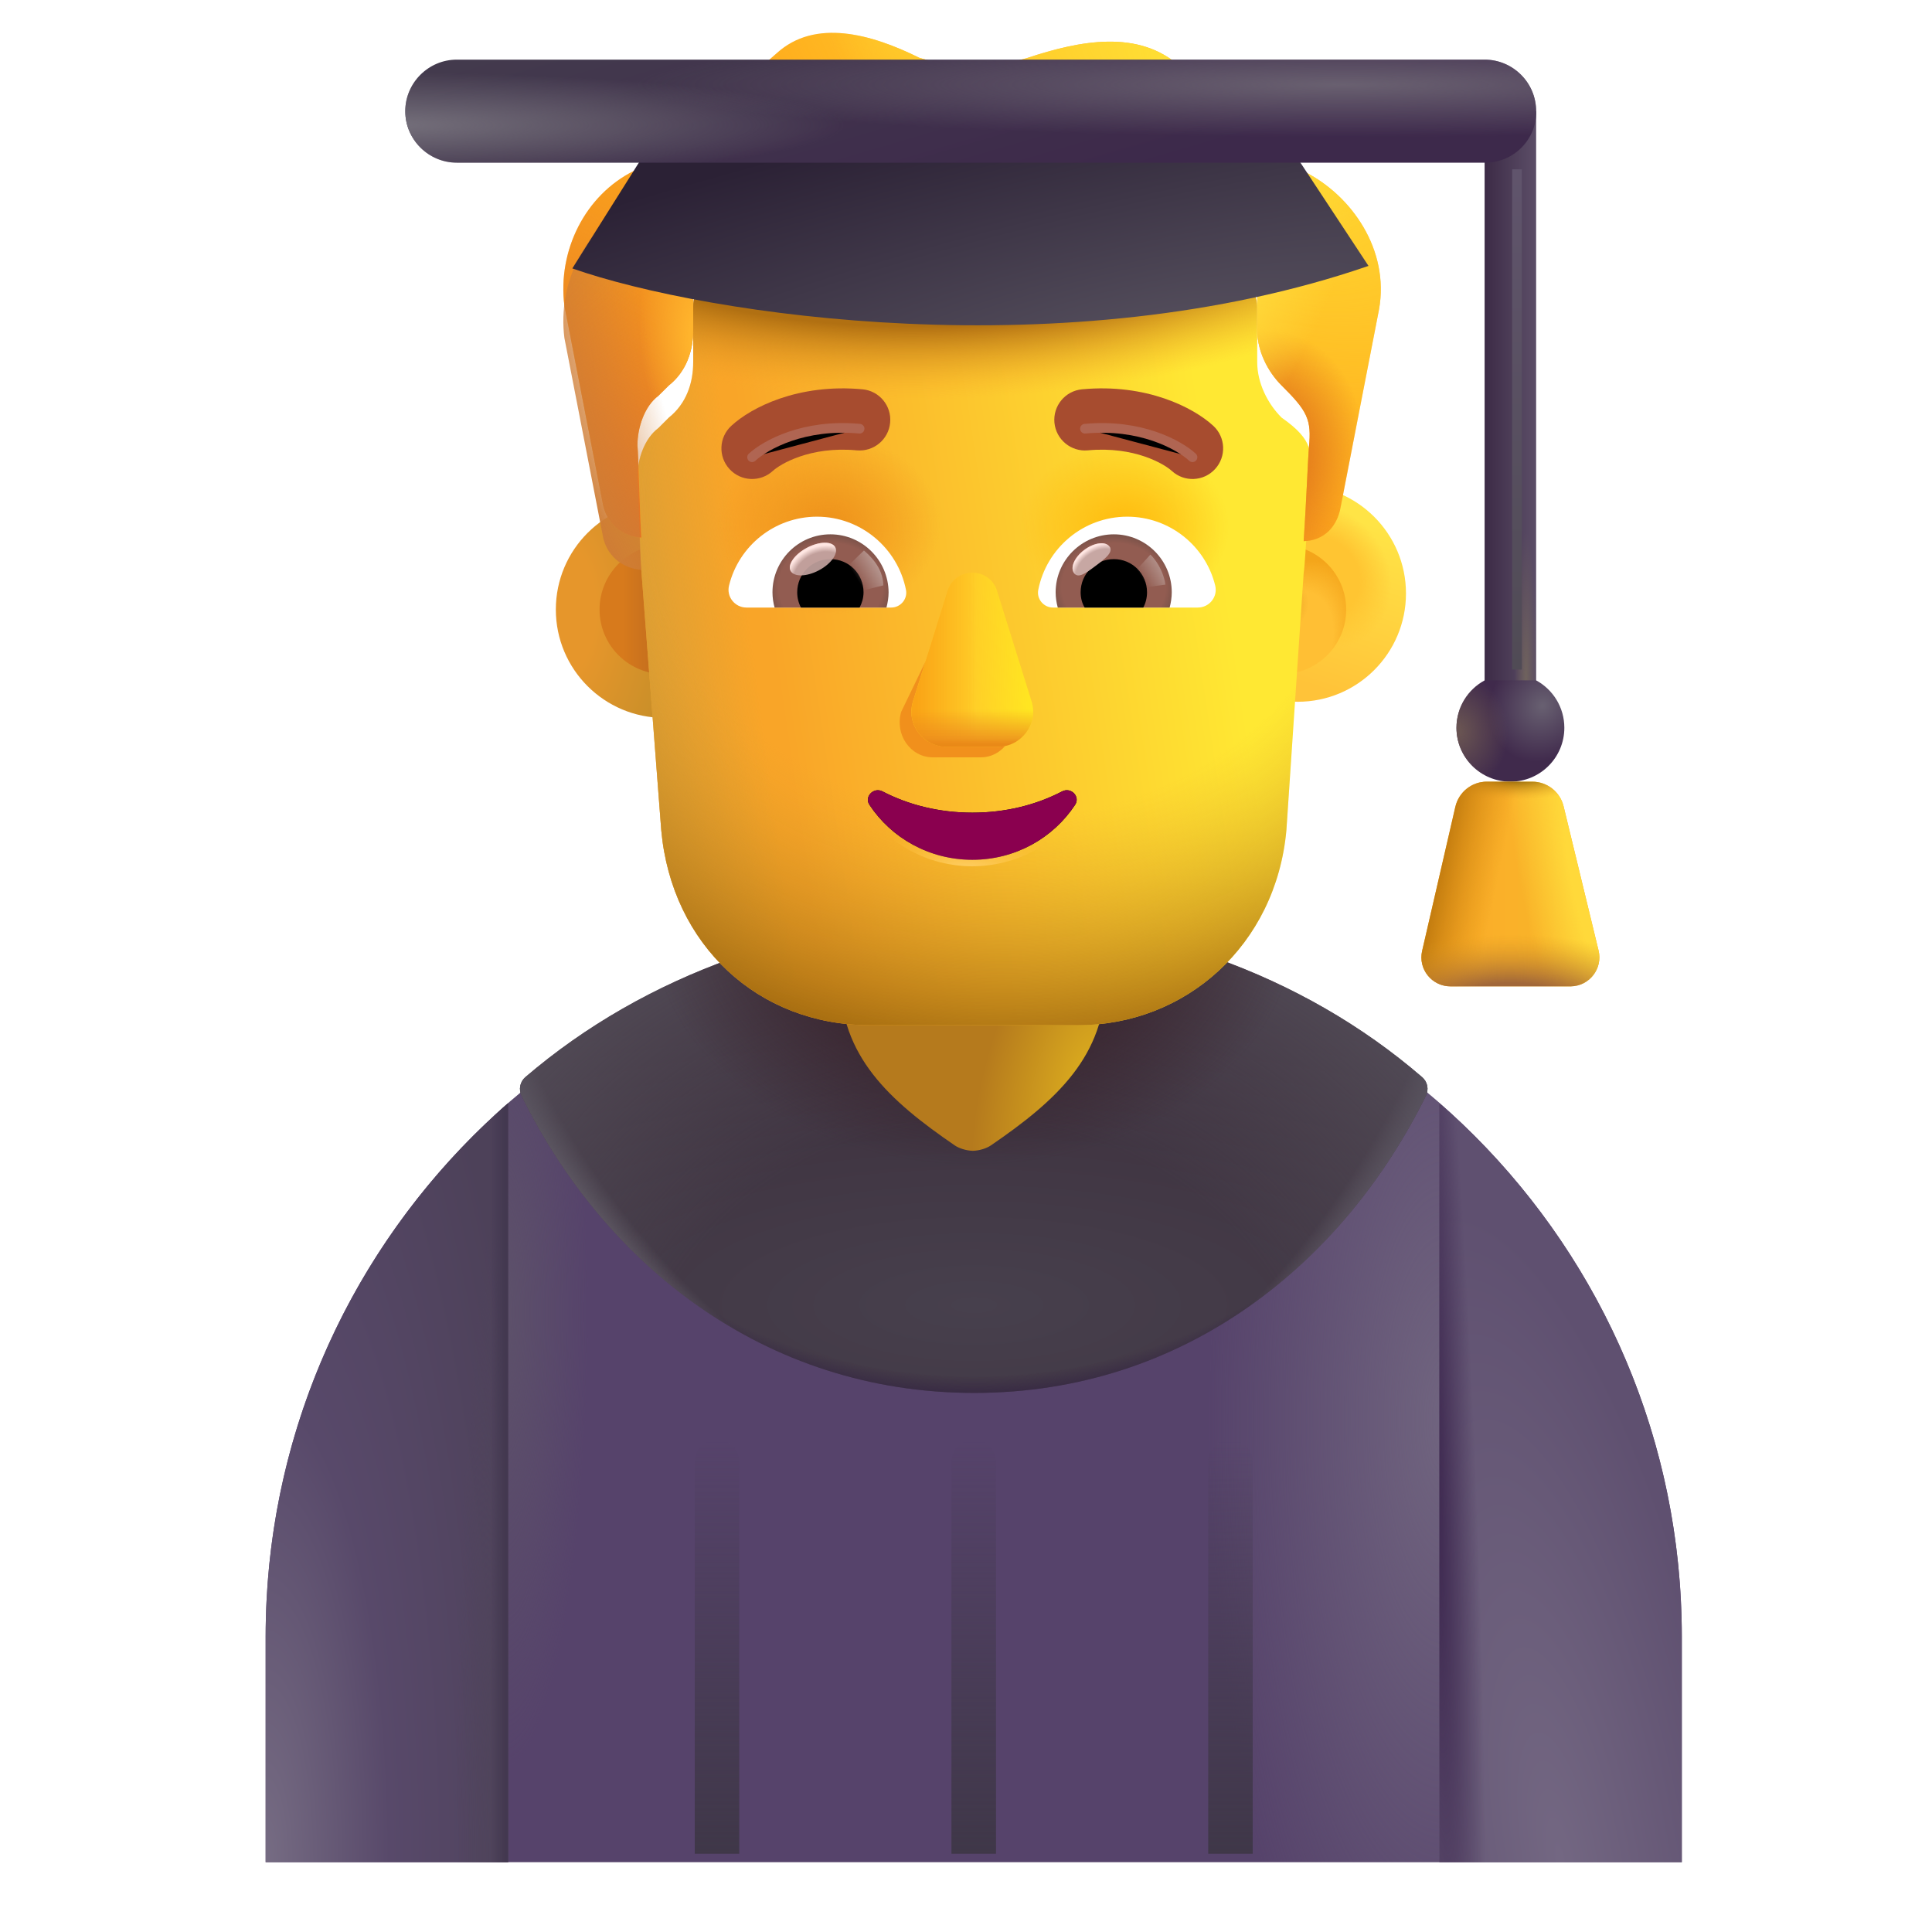 <svg viewBox="1 1 30 30" xmlns="http://www.w3.org/2000/svg">
<path d="M16.125 15.416C10.055 15.416 5.125 20.336 5.125 26.416V29.916H27.115V26.416C27.115 20.336 22.195 15.416 16.125 15.416Z" fill="#56436B"/>
<path d="M16.125 15.416C10.055 15.416 5.125 20.336 5.125 26.416V29.916H27.115V26.416C27.115 20.336 22.195 15.416 16.125 15.416Z" fill="url(#paint0_radial_4002_1581)"/>
<path d="M16.125 15.416C10.055 15.416 5.125 20.336 5.125 26.416V29.916H27.115V26.416C27.115 20.336 22.195 15.416 16.125 15.416Z" fill="url(#paint1_radial_4002_1581)"/>
<path d="M23.141 18.015C23.19 17.916 23.166 17.797 23.082 17.725C21.226 16.122 18.736 15.238 16.128 15.238C13.52 15.238 11.015 16.132 9.158 17.725C9.075 17.797 9.05 17.916 9.099 18.015C10.374 20.615 12.854 22.629 16.128 22.629C19.402 22.629 21.858 20.615 23.141 18.015Z" fill="url(#paint2_radial_4002_1581)"/>
<path d="M23.141 18.015C23.19 17.916 23.166 17.797 23.082 17.725C21.226 16.122 18.736 15.238 16.128 15.238C13.52 15.238 11.015 16.132 9.158 17.725C9.075 17.797 9.05 17.916 9.099 18.015C10.374 20.615 12.854 22.629 16.128 22.629C19.402 22.629 21.858 20.615 23.141 18.015Z" fill="url(#paint3_radial_4002_1581)"/>
<path d="M23.141 18.015C23.19 17.916 23.166 17.797 23.082 17.725C21.226 16.122 18.736 15.238 16.128 15.238C13.52 15.238 11.015 16.132 9.158 17.725C9.075 17.797 9.05 17.916 9.099 18.015C10.374 20.615 12.854 22.629 16.128 22.629C19.402 22.629 21.858 20.615 23.141 18.015Z" fill="url(#paint4_radial_4002_1581)"/>
<path d="M23.141 18.015C23.19 17.916 23.166 17.797 23.082 17.725C21.226 16.122 18.736 15.238 16.128 15.238C13.52 15.238 11.015 16.132 9.158 17.725C9.075 17.797 9.05 17.916 9.099 18.015C10.374 20.615 12.854 22.629 16.128 22.629C19.402 22.629 21.858 20.615 23.141 18.015Z" fill="url(#paint5_radial_4002_1581)"/>
<path d="M23.141 18.015C23.19 17.916 23.166 17.797 23.082 17.725C21.226 16.122 18.736 15.238 16.128 15.238C13.52 15.238 11.015 16.132 9.158 17.725C9.075 17.797 9.05 17.916 9.099 18.015C10.374 20.615 12.854 22.629 16.128 22.629C19.402 22.629 21.858 20.615 23.141 18.015Z" fill="url(#paint6_radial_4002_1581)"/>
<path d="M23.141 18.015C23.19 17.916 23.166 17.797 23.082 17.725C21.226 16.122 18.736 15.238 16.128 15.238C13.52 15.238 11.015 16.132 9.158 17.725C9.075 17.797 9.05 17.916 9.099 18.015C10.374 20.615 12.854 22.629 16.128 22.629C19.402 22.629 21.858 20.615 23.141 18.015Z" fill="url(#paint7_radial_4002_1581)"/>
<path d="M15.826 18.786C15.889 18.829 15.996 18.866 16.106 18.87C16.217 18.866 16.323 18.829 16.386 18.786C17.403 18.09 18.166 17.397 18.166 16.199V12.566C18.166 11.426 17.246 10.506 16.106 10.506C14.966 10.506 14.046 11.426 14.046 12.566V16.199C14.046 17.397 14.809 18.09 15.826 18.786Z" fill="url(#paint8_radial_4002_1581)"/>
<path d="M24.853 11.588V2.726H24.053V11.588H24.853Z" fill="url(#paint9_linear_4002_1581)"/>
<path d="M24.853 11.588V2.726H24.053V11.588H24.853Z" fill="url(#paint10_radial_4002_1581)"/>
<path d="M24.053 11.565C23.792 11.707 23.616 11.983 23.616 12.301C23.616 12.763 23.991 13.138 24.453 13.138C24.916 13.138 25.291 12.763 25.291 12.301C25.291 11.983 25.114 11.707 24.854 11.565H24.053Z" fill="url(#paint11_radial_4002_1581)"/>
<path d="M24.053 11.565C23.792 11.707 23.616 11.983 23.616 12.301C23.616 12.763 23.991 13.138 24.453 13.138C24.916 13.138 25.291 12.763 25.291 12.301C25.291 11.983 25.114 11.707 24.854 11.565H24.053Z" fill="url(#paint12_radial_4002_1581)"/>
<g filter="url(#filter0_f_4002_1581)">
<path d="M24.556 3.629V11.397" stroke="url(#paint13_linear_4002_1581)" stroke-width="0.15"/>
</g>
<path d="M23.599 13.526L23.083 15.764C23.017 16.049 23.236 16.319 23.528 16.316H25.391C25.68 16.312 25.891 16.04 25.822 15.758L25.279 13.519C25.225 13.296 25.024 13.138 24.794 13.138H24.087C23.854 13.138 23.652 13.299 23.599 13.526Z" fill="url(#paint14_linear_4002_1581)"/>
<path d="M23.599 13.526L23.083 15.764C23.017 16.049 23.236 16.319 23.528 16.316H25.391C25.68 16.312 25.891 16.04 25.822 15.758L25.279 13.519C25.225 13.296 25.024 13.138 24.794 13.138H24.087C23.854 13.138 23.652 13.299 23.599 13.526Z" fill="url(#paint15_radial_4002_1581)"/>
<path d="M23.599 13.526L23.083 15.764C23.017 16.049 23.236 16.319 23.528 16.316H25.391C25.68 16.312 25.891 16.04 25.822 15.758L25.279 13.519C25.225 13.296 25.024 13.138 24.794 13.138H24.087C23.854 13.138 23.652 13.299 23.599 13.526Z" fill="url(#paint16_radial_4002_1581)"/>
<path d="M23.599 13.526L23.083 15.764C23.017 16.049 23.236 16.319 23.528 16.316H25.391C25.68 16.312 25.891 16.04 25.822 15.758L25.279 13.519C25.225 13.296 25.024 13.138 24.794 13.138H24.087C23.854 13.138 23.652 13.299 23.599 13.526Z" fill="url(#paint17_linear_4002_1581)"/>
<path d="M23.599 13.526L23.083 15.764C23.017 16.049 23.236 16.319 23.528 16.316H25.391C25.68 16.312 25.891 16.04 25.822 15.758L25.279 13.519C25.225 13.296 25.024 13.138 24.794 13.138H24.087C23.854 13.138 23.652 13.299 23.599 13.526Z" fill="url(#paint18_radial_4002_1581)"/>
<path d="M8.89 29.916V18.129C6.583 20.145 5.125 23.109 5.125 26.416V29.916H8.89Z" fill="url(#paint19_radial_4002_1581)"/>
<path d="M8.89 29.916V18.129C6.583 20.145 5.125 23.109 5.125 26.416V29.916H8.89Z" fill="url(#paint20_radial_4002_1581)"/>
<path d="M8.89 29.916V18.129C6.583 20.145 5.125 23.109 5.125 26.416V29.916H8.89Z" fill="url(#paint21_linear_4002_1581)"/>
<path d="M23.35 29.916V18.129C25.657 20.145 27.115 23.109 27.115 26.416V29.916H23.35Z" fill="url(#paint22_radial_4002_1581)"/>
<path d="M23.35 29.916V18.129C25.657 20.145 27.115 23.109 27.115 26.416V29.916H23.35Z" fill="url(#paint23_radial_4002_1581)"/>
<g filter="url(#filter1_f_4002_1581)">
<path d="M11.788 23.692C11.788 23.504 11.943 23.352 12.134 23.352C12.325 23.352 12.479 23.504 12.479 23.692V29.785H11.788V23.692Z" fill="url(#paint24_linear_4002_1581)"/>
<path d="M15.774 23.692C15.774 23.504 15.929 23.352 16.12 23.352C16.311 23.352 16.466 23.504 16.466 23.692V29.785H15.774V23.692Z" fill="url(#paint25_linear_4002_1581)"/>
<path d="M19.761 23.692C19.761 23.504 19.916 23.352 20.106 23.352C20.297 23.352 20.452 23.504 20.452 23.692V29.785H19.761V23.692Z" fill="url(#paint26_linear_4002_1581)"/>
</g>
<g filter="url(#filter2_f_4002_1581)">
<path d="M13.072 4.006C13.097 4.261 13.318 5.22 13.644 5.801" stroke="url(#paint27_linear_4002_1581)" stroke-width="0.1" stroke-linecap="round"/>
</g>
<circle cx="11.313" cy="10.465" r="1.682" fill="url(#paint28_radial_4002_1581)"/>
<g filter="url(#filter3_f_4002_1581)">
<circle cx="11.313" cy="10.465" r="1.003" fill="url(#paint29_linear_4002_1581)"/>
</g>
<g filter="url(#filter4_i_4002_1581)">
<circle cx="20.9" cy="10.465" r="1.682" fill="url(#paint30_linear_4002_1581)"/>
<circle cx="20.9" cy="10.465" r="1.682" fill="url(#paint31_radial_4002_1581)"/>
</g>
<g filter="url(#filter5_f_4002_1581)">
<circle cx="20.9" cy="10.465" r="1.003" fill="#FFBF34"/>
<circle cx="20.9" cy="10.465" r="1.003" fill="url(#paint32_radial_4002_1581)"/>
<circle cx="20.9" cy="10.465" r="1.003" fill="url(#paint33_radial_4002_1581)"/>
</g>
<path d="M10.958 9.848C10.931 9.532 10.899 8.63 10.899 8.398C10.899 8.129 11.008 7.807 11.224 7.646L11.386 7.484C11.656 7.269 11.764 6.947 11.764 6.624V5.764C11.764 5.496 11.927 5.281 12.197 5.227C12.845 5.066 14.197 4.797 16.143 4.797C18.089 4.797 19.441 5.066 20.089 5.227C20.305 5.281 20.522 5.496 20.522 5.764V6.624C20.522 6.947 20.684 7.269 20.9 7.484C21.406 7.839 21.375 8.034 21.332 8.452C21.32 8.581 21.279 9.656 21.243 9.903L20.975 13.892C20.813 15.676 19.411 16.919 17.739 16.919H14.504C12.778 16.919 11.43 15.676 11.268 13.892L10.958 9.848Z" fill="url(#paint34_linear_4002_1581)"/>
<path d="M10.958 9.848C10.931 9.532 10.899 8.63 10.899 8.398C10.899 8.129 11.008 7.807 11.224 7.646L11.386 7.484C11.656 7.269 11.764 6.947 11.764 6.624V5.764C11.764 5.496 11.927 5.281 12.197 5.227C12.845 5.066 14.197 4.797 16.143 4.797C18.089 4.797 19.441 5.066 20.089 5.227C20.305 5.281 20.522 5.496 20.522 5.764V6.624C20.522 6.947 20.684 7.269 20.9 7.484C21.406 7.839 21.375 8.034 21.332 8.452C21.32 8.581 21.279 9.656 21.243 9.903L20.975 13.892C20.813 15.676 19.411 16.919 17.739 16.919H14.504C12.778 16.919 11.43 15.676 11.268 13.892L10.958 9.848Z" fill="url(#paint35_linear_4002_1581)"/>
<path d="M10.958 9.848C10.931 9.532 10.899 8.63 10.899 8.398C10.899 8.129 11.008 7.807 11.224 7.646L11.386 7.484C11.656 7.269 11.764 6.947 11.764 6.624V5.764C11.764 5.496 11.927 5.281 12.197 5.227C12.845 5.066 14.197 4.797 16.143 4.797C18.089 4.797 19.441 5.066 20.089 5.227C20.305 5.281 20.522 5.496 20.522 5.764V6.624C20.522 6.947 20.684 7.269 20.9 7.484C21.406 7.839 21.375 8.034 21.332 8.452C21.32 8.581 21.279 9.656 21.243 9.903L20.975 13.892C20.813 15.676 19.411 16.919 17.739 16.919H14.504C12.778 16.919 11.43 15.676 11.268 13.892L10.958 9.848Z" fill="url(#paint36_radial_4002_1581)"/>
<path d="M10.958 9.848C10.931 9.532 10.899 8.63 10.899 8.398C10.899 8.129 11.008 7.807 11.224 7.646L11.386 7.484C11.656 7.269 11.764 6.947 11.764 6.624V5.764C11.764 5.496 11.927 5.281 12.197 5.227C12.845 5.066 14.197 4.797 16.143 4.797C18.089 4.797 19.441 5.066 20.089 5.227C20.305 5.281 20.522 5.496 20.522 5.764V6.624C20.522 6.947 20.684 7.269 20.9 7.484C21.406 7.839 21.375 8.034 21.332 8.452C21.32 8.581 21.279 9.656 21.243 9.903L20.975 13.892C20.813 15.676 19.411 16.919 17.739 16.919H14.504C12.778 16.919 11.43 15.676 11.268 13.892L10.958 9.848Z" fill="url(#paint37_radial_4002_1581)"/>
<path d="M10.958 9.848C10.931 9.532 10.899 8.63 10.899 8.398C10.899 8.129 11.008 7.807 11.224 7.646L11.386 7.484C11.656 7.269 11.764 6.947 11.764 6.624V5.764C11.764 5.496 11.927 5.281 12.197 5.227C12.845 5.066 14.197 4.797 16.143 4.797C18.089 4.797 19.441 5.066 20.089 5.227C20.305 5.281 20.522 5.496 20.522 5.764V6.624C20.522 6.947 20.684 7.269 20.9 7.484C21.406 7.839 21.375 8.034 21.332 8.452C21.32 8.581 21.279 9.656 21.243 9.903L20.975 13.892C20.813 15.676 19.411 16.919 17.739 16.919H14.504C12.778 16.919 11.43 15.676 11.268 13.892L10.958 9.848Z" fill="url(#paint38_radial_4002_1581)"/>
<path d="M10.958 9.848C10.931 9.532 10.899 8.63 10.899 8.398C10.899 8.129 11.008 7.807 11.224 7.646L11.386 7.484C11.656 7.269 11.764 6.947 11.764 6.624V5.764C11.764 5.496 11.927 5.281 12.197 5.227C12.845 5.066 14.197 4.797 16.143 4.797C18.089 4.797 19.441 5.066 20.089 5.227C20.305 5.281 20.522 5.496 20.522 5.764V6.624C20.522 6.947 20.684 7.269 20.9 7.484C21.406 7.839 21.375 8.034 21.332 8.452C21.32 8.581 21.279 9.656 21.243 9.903L20.975 13.892C20.813 15.676 19.411 16.919 17.739 16.919H14.504C12.778 16.919 11.43 15.676 11.268 13.892L10.958 9.848Z" fill="url(#paint39_radial_4002_1581)"/>
<g filter="url(#filter6_ii_4002_1581)">
<path d="M20.954 3.937L21.243 4.16C21.999 4.536 22.576 5.388 22.414 6.302L21.819 9.366C21.766 9.682 21.557 9.895 21.243 9.903C21.279 9.396 21.312 8.577 21.325 8.447C21.369 8.011 21.3 7.882 20.9 7.485C20.684 7.27 20.522 6.947 20.522 6.625V5.765C20.522 5.496 20.305 5.281 20.089 5.227C19.44 5.066 18.089 4.797 16.143 4.797C14.197 4.797 12.845 5.066 12.197 5.227C11.926 5.281 11.764 5.496 11.764 5.765V6.625C11.764 6.947 11.656 7.27 11.386 7.485L11.224 7.646C11.007 7.807 10.898 8.144 10.898 8.413C10.913 8.569 10.934 9.472 10.958 9.848C10.656 9.827 10.41 9.618 10.359 9.312L9.764 6.248C9.656 5.388 10.088 4.528 10.845 4.152C11.867 3.704 12.239 3.024 13.062 2.325C13.656 1.787 14.521 2.023 15.278 2.399C15.819 2.561 16.413 2.561 16.954 2.399C17.765 2.131 18.684 1.948 19.332 2.54L20.143 3.346C20.359 3.615 20.63 3.776 20.954 3.937Z" fill="#FFA91B"/>
<path d="M20.954 3.937L21.243 4.16C21.999 4.536 22.576 5.388 22.414 6.302L21.819 9.366C21.766 9.682 21.557 9.895 21.243 9.903C21.279 9.396 21.312 8.577 21.325 8.447C21.369 8.011 21.3 7.882 20.9 7.485C20.684 7.27 20.522 6.947 20.522 6.625V5.765C20.522 5.496 20.305 5.281 20.089 5.227C19.44 5.066 18.089 4.797 16.143 4.797C14.197 4.797 12.845 5.066 12.197 5.227C11.926 5.281 11.764 5.496 11.764 5.765V6.625C11.764 6.947 11.656 7.27 11.386 7.485L11.224 7.646C11.007 7.807 10.898 8.144 10.898 8.413C10.913 8.569 10.934 9.472 10.958 9.848C10.656 9.827 10.41 9.618 10.359 9.312L9.764 6.248C9.656 5.388 10.088 4.528 10.845 4.152C11.867 3.704 12.239 3.024 13.062 2.325C13.656 1.787 14.521 2.023 15.278 2.399C15.819 2.561 16.413 2.561 16.954 2.399C17.765 2.131 18.684 1.948 19.332 2.54L20.143 3.346C20.359 3.615 20.63 3.776 20.954 3.937Z" fill="url(#paint40_radial_4002_1581)"/>
<path d="M20.954 3.937L21.243 4.16C21.999 4.536 22.576 5.388 22.414 6.302L21.819 9.366C21.766 9.682 21.557 9.895 21.243 9.903C21.279 9.396 21.312 8.577 21.325 8.447C21.369 8.011 21.3 7.882 20.9 7.485C20.684 7.27 20.522 6.947 20.522 6.625V5.765C20.522 5.496 20.305 5.281 20.089 5.227C19.44 5.066 18.089 4.797 16.143 4.797C14.197 4.797 12.845 5.066 12.197 5.227C11.926 5.281 11.764 5.496 11.764 5.765V6.625C11.764 6.947 11.656 7.27 11.386 7.485L11.224 7.646C11.007 7.807 10.898 8.144 10.898 8.413C10.913 8.569 10.934 9.472 10.958 9.848C10.656 9.827 10.41 9.618 10.359 9.312L9.764 6.248C9.656 5.388 10.088 4.528 10.845 4.152C11.867 3.704 12.239 3.024 13.062 2.325C13.656 1.787 14.521 2.023 15.278 2.399C15.819 2.561 16.413 2.561 16.954 2.399C17.765 2.131 18.684 1.948 19.332 2.54L20.143 3.346C20.359 3.615 20.63 3.776 20.954 3.937Z" fill="url(#paint41_linear_4002_1581)"/>
<path d="M20.954 3.937L21.243 4.16C21.999 4.536 22.576 5.388 22.414 6.302L21.819 9.366C21.766 9.682 21.557 9.895 21.243 9.903C21.279 9.396 21.312 8.577 21.325 8.447C21.369 8.011 21.3 7.882 20.9 7.485C20.684 7.27 20.522 6.947 20.522 6.625V5.765C20.522 5.496 20.305 5.281 20.089 5.227C19.44 5.066 18.089 4.797 16.143 4.797C14.197 4.797 12.845 5.066 12.197 5.227C11.926 5.281 11.764 5.496 11.764 5.765V6.625C11.764 6.947 11.656 7.27 11.386 7.485L11.224 7.646C11.007 7.807 10.898 8.144 10.898 8.413C10.913 8.569 10.934 9.472 10.958 9.848C10.656 9.827 10.41 9.618 10.359 9.312L9.764 6.248C9.656 5.388 10.088 4.528 10.845 4.152C11.867 3.704 12.239 3.024 13.062 2.325C13.656 1.787 14.521 2.023 15.278 2.399C15.819 2.561 16.413 2.561 16.954 2.399C17.765 2.131 18.684 1.948 19.332 2.54L20.143 3.346C20.359 3.615 20.63 3.776 20.954 3.937Z" fill="url(#paint42_radial_4002_1581)"/>
<path d="M20.954 3.937L21.243 4.16C21.999 4.536 22.576 5.388 22.414 6.302L21.819 9.366C21.766 9.682 21.557 9.895 21.243 9.903C21.279 9.396 21.312 8.577 21.325 8.447C21.369 8.011 21.3 7.882 20.9 7.485C20.684 7.27 20.522 6.947 20.522 6.625V5.765C20.522 5.496 20.305 5.281 20.089 5.227C19.44 5.066 18.089 4.797 16.143 4.797C14.197 4.797 12.845 5.066 12.197 5.227C11.926 5.281 11.764 5.496 11.764 5.765V6.625C11.764 6.947 11.656 7.27 11.386 7.485L11.224 7.646C11.007 7.807 10.898 8.144 10.898 8.413C10.913 8.569 10.934 9.472 10.958 9.848C10.656 9.827 10.41 9.618 10.359 9.312L9.764 6.248C9.656 5.388 10.088 4.528 10.845 4.152C11.867 3.704 12.239 3.024 13.062 2.325C13.656 1.787 14.521 2.023 15.278 2.399C15.819 2.561 16.413 2.561 16.954 2.399C17.765 2.131 18.684 1.948 19.332 2.54L20.143 3.346C20.359 3.615 20.63 3.776 20.954 3.937Z" fill="url(#paint43_radial_4002_1581)"/>
<path d="M20.954 3.937L21.243 4.16C21.999 4.536 22.576 5.388 22.414 6.302L21.819 9.366C21.766 9.682 21.557 9.895 21.243 9.903C21.279 9.396 21.312 8.577 21.325 8.447C21.369 8.011 21.3 7.882 20.9 7.485C20.684 7.27 20.522 6.947 20.522 6.625V5.765C20.522 5.496 20.305 5.281 20.089 5.227C19.44 5.066 18.089 4.797 16.143 4.797C14.197 4.797 12.845 5.066 12.197 5.227C11.926 5.281 11.764 5.496 11.764 5.765V6.625C11.764 6.947 11.656 7.27 11.386 7.485L11.224 7.646C11.007 7.807 10.898 8.144 10.898 8.413C10.913 8.569 10.934 9.472 10.958 9.848C10.656 9.827 10.41 9.618 10.359 9.312L9.764 6.248C9.656 5.388 10.088 4.528 10.845 4.152C11.867 3.704 12.239 3.024 13.062 2.325C13.656 1.787 14.521 2.023 15.278 2.399C15.819 2.561 16.413 2.561 16.954 2.399C17.765 2.131 18.684 1.948 19.332 2.54L20.143 3.346C20.359 3.615 20.63 3.776 20.954 3.937Z" fill="url(#paint44_radial_4002_1581)"/>
<path d="M20.954 3.937L21.243 4.16C21.999 4.536 22.576 5.388 22.414 6.302L21.819 9.366C21.766 9.682 21.557 9.895 21.243 9.903C21.279 9.396 21.312 8.577 21.325 8.447C21.369 8.011 21.3 7.882 20.9 7.485C20.684 7.27 20.522 6.947 20.522 6.625V5.765C20.522 5.496 20.305 5.281 20.089 5.227C19.44 5.066 18.089 4.797 16.143 4.797C14.197 4.797 12.845 5.066 12.197 5.227C11.926 5.281 11.764 5.496 11.764 5.765V6.625C11.764 6.947 11.656 7.27 11.386 7.485L11.224 7.646C11.007 7.807 10.898 8.144 10.898 8.413C10.913 8.569 10.934 9.472 10.958 9.848C10.656 9.827 10.41 9.618 10.359 9.312L9.764 6.248C9.656 5.388 10.088 4.528 10.845 4.152C11.867 3.704 12.239 3.024 13.062 2.325C13.656 1.787 14.521 2.023 15.278 2.399C15.819 2.561 16.413 2.561 16.954 2.399C17.765 2.131 18.684 1.948 19.332 2.54L20.143 3.346C20.359 3.615 20.63 3.776 20.954 3.937Z" fill="url(#paint45_radial_4002_1581)"/>
</g>
<path d="M20.954 3.937L21.243 4.171C21.999 4.547 22.576 5.388 22.414 6.302L21.819 9.365C21.766 9.682 21.557 9.895 21.243 9.903C21.279 9.395 21.312 8.576 21.325 8.447C21.369 8.011 21.3 7.882 20.9 7.484C20.684 7.269 20.522 6.947 20.522 6.624V5.764C20.522 5.495 20.305 5.28 20.089 5.227C19.44 5.065 18.089 4.797 16.143 4.797C14.197 4.797 12.845 5.065 12.197 5.227C11.926 5.28 11.764 5.495 11.764 5.764V6.624C11.764 6.947 11.656 7.269 11.386 7.484L11.224 7.645C11.007 7.807 10.898 8.144 10.898 8.412C10.913 8.569 10.934 9.472 10.958 9.848C10.656 9.827 10.41 9.618 10.359 9.312L9.764 6.248C9.656 5.388 10.088 4.528 10.845 4.152C11.867 3.704 12.239 3.024 13.062 2.324C13.656 1.787 14.521 1.948 15.278 2.324C15.819 2.486 16.413 2.486 16.954 2.324C17.765 2.056 18.684 1.948 19.332 2.539L20.143 3.346C20.359 3.614 20.63 3.776 20.954 3.937Z" fill="url(#paint46_radial_4002_1581)"/>
<path d="M20.954 3.937L21.243 4.171C21.999 4.547 22.576 5.388 22.414 6.302L21.819 9.365C21.766 9.682 21.557 9.895 21.243 9.903C21.279 9.395 21.312 8.576 21.325 8.447C21.369 8.011 21.3 7.882 20.9 7.484C20.684 7.269 20.522 6.947 20.522 6.624V5.764C20.522 5.495 20.305 5.28 20.089 5.227C19.44 5.065 18.089 4.797 16.143 4.797C14.197 4.797 12.845 5.065 12.197 5.227C11.926 5.28 11.764 5.495 11.764 5.764V6.624C11.764 6.947 11.656 7.269 11.386 7.484L11.224 7.645C11.007 7.807 10.898 8.144 10.898 8.412C10.913 8.569 10.934 9.472 10.958 9.848C10.656 9.827 10.41 9.618 10.359 9.312L9.764 6.248C9.656 5.388 10.088 4.528 10.845 4.152C11.867 3.704 12.239 3.024 13.062 2.324C13.656 1.787 14.521 1.948 15.278 2.324C15.819 2.486 16.413 2.486 16.954 2.324C17.765 2.056 18.684 1.948 19.332 2.539L20.143 3.346C20.359 3.614 20.63 3.776 20.954 3.937Z" fill="url(#paint47_radial_4002_1581)"/>
<path d="M20.954 3.937L21.243 4.171C21.999 4.547 22.576 5.388 22.414 6.302L21.819 9.365C21.766 9.682 21.557 9.895 21.243 9.903C21.279 9.395 21.312 8.576 21.325 8.447C21.369 8.011 21.3 7.882 20.9 7.484C20.684 7.269 20.522 6.947 20.522 6.624V5.764C20.522 5.495 20.305 5.28 20.089 5.227C19.44 5.065 18.089 4.797 16.143 4.797C14.197 4.797 12.845 5.065 12.197 5.227C11.926 5.28 11.764 5.495 11.764 5.764V6.624C11.764 6.947 11.656 7.269 11.386 7.484L11.224 7.645C11.007 7.807 10.898 8.144 10.898 8.412C10.913 8.569 10.934 9.472 10.958 9.848C10.656 9.827 10.41 9.618 10.359 9.312L9.764 6.248C9.656 5.388 10.088 4.528 10.845 4.152C11.867 3.704 12.239 3.024 13.062 2.324C13.656 1.787 14.521 1.948 15.278 2.324C15.819 2.486 16.413 2.486 16.954 2.324C17.765 2.056 18.684 1.948 19.332 2.539L20.143 3.346C20.359 3.614 20.63 3.776 20.954 3.937Z" fill="url(#paint48_radial_4002_1581)"/>
<g filter="url(#filter7_f_4002_1581)">
<path d="M15.82 10.342L14.993 12.055C14.891 12.407 15.137 12.76 15.485 12.76H16.228C16.577 12.76 16.823 12.402 16.72 12.055L16.218 10.342C16.11 9.963 15.933 9.963 15.82 10.342Z" fill="#F1901C"/>
</g>
<g filter="url(#filter8_f_4002_1581)">
<path d="M15.712 10.178L15.177 11.89C15.068 12.243 15.33 12.595 15.701 12.595H16.494C16.865 12.595 17.128 12.237 17.018 11.89L16.483 10.178C16.368 9.798 15.833 9.798 15.712 10.178Z" fill="#FFCC28"/>
<path d="M15.712 10.178L15.177 11.89C15.068 12.243 15.33 12.595 15.701 12.595H16.494C16.865 12.595 17.128 12.237 17.018 11.89L16.483 10.178C16.368 9.798 15.833 9.798 15.712 10.178Z" fill="url(#paint49_linear_4002_1581)"/>
<path d="M15.712 10.178L15.177 11.89C15.068 12.243 15.33 12.595 15.701 12.595H16.494C16.865 12.595 17.128 12.237 17.018 11.89L16.483 10.178C16.368 9.798 15.833 9.798 15.712 10.178Z" fill="url(#paint50_linear_4002_1581)"/>
<path d="M15.712 10.178L15.177 11.89C15.068 12.243 15.33 12.595 15.701 12.595H16.494C16.865 12.595 17.128 12.237 17.018 11.89L16.483 10.178C16.368 9.798 15.833 9.798 15.712 10.178Z" fill="url(#paint51_linear_4002_1581)"/>
</g>
<path d="M15.712 10.178L15.177 11.89C15.068 12.243 15.33 12.595 15.701 12.595H16.494C16.865 12.595 17.128 12.237 17.018 11.89L16.483 10.178C16.368 9.798 15.833 9.798 15.712 10.178Z" fill="url(#paint52_linear_4002_1581)"/>
<g filter="url(#filter9_f_4002_1581)">
<path d="M16.098 13.619C15.586 13.619 15.106 13.499 14.702 13.288C14.564 13.218 14.415 13.374 14.502 13.499C14.84 14.01 15.428 14.351 16.098 14.351C16.767 14.351 17.355 14.01 17.693 13.499C17.78 13.369 17.631 13.218 17.494 13.288C17.09 13.499 16.614 13.619 16.098 13.619Z" stroke="url(#paint53_radial_4002_1581)" stroke-width="0.2"/>
</g>
<path d="M16.098 13.619C15.586 13.619 15.106 13.499 14.702 13.288C14.564 13.218 14.415 13.374 14.502 13.499C14.84 14.01 15.428 14.351 16.098 14.351C16.767 14.351 17.355 14.01 17.693 13.499C17.78 13.369 17.631 13.218 17.494 13.288C17.09 13.499 16.614 13.619 16.098 13.619Z" fill="#8A004F"/>
<path d="M18.504 9.023C19.162 9.023 19.718 9.477 19.869 10.09C19.914 10.266 19.779 10.434 19.599 10.434H17.351C17.208 10.434 17.094 10.303 17.122 10.16C17.249 9.514 17.817 9.023 18.504 9.023Z" fill="white"/>
<path d="M18.296 9.297C18.794 9.297 19.195 9.702 19.195 10.197C19.195 10.278 19.182 10.36 19.162 10.434H17.425C17.404 10.356 17.392 10.278 17.392 10.197C17.392 9.702 17.797 9.297 18.296 9.297Z" fill="url(#paint54_radial_4002_1581)"/>
<path d="M17.78 10.197C17.78 9.911 18.009 9.682 18.296 9.682C18.582 9.682 18.811 9.911 18.811 10.197C18.811 10.283 18.79 10.364 18.753 10.434H17.842C17.801 10.364 17.78 10.283 17.78 10.197Z" fill="black"/>
<g filter="url(#filter10_f_4002_1581)">
<path d="M18.229 9.488C18.293 9.573 18.159 9.678 18.007 9.791C17.855 9.905 17.742 9.985 17.678 9.9C17.614 9.814 17.685 9.652 17.837 9.539C17.989 9.425 18.165 9.402 18.229 9.488Z" fill="#C7A7A3"/>
<path d="M18.229 9.488C18.293 9.573 18.159 9.678 18.007 9.791C17.855 9.905 17.742 9.985 17.678 9.9C17.614 9.814 17.685 9.652 17.837 9.539C17.989 9.425 18.165 9.402 18.229 9.488Z" fill="url(#paint55_radial_4002_1581)"/>
</g>
<g filter="url(#filter11_f_4002_1581)">
<path d="M19.096 10.078C19.063 9.846 18.927 9.67 18.863 9.612L18.602 9.899L18.72 10.129L19.096 10.078Z" fill="url(#paint56_linear_4002_1581)"/>
</g>
<path d="M13.686 9.023C13.028 9.023 12.472 9.477 12.321 10.09C12.276 10.266 12.411 10.434 12.591 10.434H14.839C14.982 10.434 15.096 10.303 15.068 10.16C14.941 9.514 14.369 9.023 13.686 9.023Z" fill="white"/>
<path d="M13.894 9.297C13.396 9.297 12.995 9.702 12.995 10.197C12.995 10.278 13.007 10.36 13.028 10.434H14.765C14.785 10.356 14.798 10.278 14.798 10.197C14.794 9.702 14.393 9.297 13.894 9.297Z" fill="url(#paint57_radial_4002_1581)"/>
<path d="M14.409 10.197C14.409 9.911 14.181 9.682 13.894 9.682C13.608 9.682 13.379 9.911 13.379 10.197C13.379 10.283 13.4 10.364 13.437 10.434H14.348C14.385 10.364 14.409 10.283 14.409 10.197Z" fill="black"/>
<g filter="url(#filter12_f_4002_1581)">
<path d="M14.715 10.09C14.715 9.8 14.479 9.606 14.415 9.548L14.125 9.829L14.304 10.192L14.715 10.09Z" fill="url(#paint58_linear_4002_1581)"/>
</g>
<g filter="url(#filter13_f_4002_1581)">
<ellipse cx="13.623" cy="9.681" rx="0.392" ry="0.198" transform="rotate(-27.914 13.623 9.681)" fill="#C7A7A3" fill-opacity="0.9"/>
<ellipse cx="13.623" cy="9.681" rx="0.392" ry="0.198" transform="rotate(-27.914 13.623 9.681)" fill="url(#paint59_radial_4002_1581)"/>
</g>
<g filter="url(#filter14_i_4002_1581)">
<path fill-rule="evenodd" clip-rule="evenodd" d="M17.891 8.243C18.617 8.175 19.082 8.458 19.195 8.562C19.388 8.74 19.689 8.728 19.867 8.534C20.045 8.341 20.033 8.04 19.84 7.862C19.531 7.577 18.8 7.202 17.803 7.295C17.541 7.319 17.349 7.551 17.373 7.813C17.398 8.075 17.63 8.267 17.891 8.243Z" fill="#A74C2F"/>
</g>
<g filter="url(#filter15_f_4002_1581)">
<path d="M19.517 8.1C19.306 7.906 18.708 7.576 17.847 7.657" stroke="#B06552" stroke-width="0.15" stroke-linecap="round"/>
</g>
<g filter="url(#filter16_i_4002_1581)">
<path fill-rule="evenodd" clip-rule="evenodd" d="M14.304 8.243C13.579 8.175 13.114 8.458 13.001 8.562C12.807 8.74 12.506 8.728 12.328 8.534C12.15 8.341 12.162 8.04 12.356 7.862C12.664 7.577 13.395 7.202 14.393 7.295C14.654 7.319 14.847 7.551 14.822 7.813C14.798 8.075 14.566 8.267 14.304 8.243Z" fill="#A74C2F"/>
</g>
<g filter="url(#filter17_f_4002_1581)">
<path d="M12.678 8.1C12.889 7.906 13.487 7.576 14.348 7.657" stroke="#B06552" stroke-width="0.15" stroke-linecap="round"/>
</g>
<path d="M9.887 5.168L11.14 3.176L20.89 3.066L22.25 5.129C17.586 6.738 11.976 5.902 9.887 5.168Z" fill="url(#paint60_radial_4002_1581)"/>
<path d="M24.063 3.526H8.093C7.653 3.526 7.293 3.166 7.293 2.726C7.293 2.286 7.653 1.926 8.093 1.926H24.053C24.493 1.926 24.853 2.286 24.853 2.726C24.863 3.166 24.503 3.526 24.063 3.526Z" fill="url(#paint61_linear_4002_1581)"/>
<path d="M24.063 3.526H8.093C7.653 3.526 7.293 3.166 7.293 2.726C7.293 2.286 7.653 1.926 8.093 1.926H24.053C24.493 1.926 24.853 2.286 24.853 2.726C24.863 3.166 24.503 3.526 24.063 3.526Z" fill="url(#paint62_radial_4002_1581)"/>
<path d="M24.063 3.526H8.093C7.653 3.526 7.293 3.166 7.293 2.726C7.293 2.286 7.653 1.926 8.093 1.926H24.053C24.493 1.926 24.853 2.286 24.853 2.726C24.863 3.166 24.503 3.526 24.063 3.526Z" fill="url(#paint63_radial_4002_1581)"/>
<defs>
<filter id="filter0_f_4002_1581" x="24.231" y="3.379" width="0.65" height="8.268" filterUnits="userSpaceOnUse" color-interpolation-filters="sRGB">
<feFlood flood-opacity="0" result="BackgroundImageFix"/>
<feBlend mode="normal" in="SourceGraphic" in2="BackgroundImageFix" result="shape"/>
<feGaussianBlur stdDeviation="0.125" result="effect1_foregroundBlur_4002_1581"/>
</filter>
<filter id="filter1_f_4002_1581" x="11.638" y="23.202" width="8.964" height="6.734" filterUnits="userSpaceOnUse" color-interpolation-filters="sRGB">
<feFlood flood-opacity="0" result="BackgroundImageFix"/>
<feBlend mode="normal" in="SourceGraphic" in2="BackgroundImageFix" result="shape"/>
<feGaussianBlur stdDeviation="0.075" result="effect1_foregroundBlur_4002_1581"/>
</filter>
<filter id="filter2_f_4002_1581" x="12.772" y="3.707" width="1.172" height="2.394" filterUnits="userSpaceOnUse" color-interpolation-filters="sRGB">
<feFlood flood-opacity="0" result="BackgroundImageFix"/>
<feBlend mode="normal" in="SourceGraphic" in2="BackgroundImageFix" result="shape"/>
<feGaussianBlur stdDeviation="0.125" result="effect1_foregroundBlur_4002_1581"/>
</filter>
<filter id="filter3_f_4002_1581" x="9.81" y="8.962" width="3.005" height="3.005" filterUnits="userSpaceOnUse" color-interpolation-filters="sRGB">
<feFlood flood-opacity="0" result="BackgroundImageFix"/>
<feBlend mode="normal" in="SourceGraphic" in2="BackgroundImageFix" result="shape"/>
<feGaussianBlur stdDeviation="0.25" result="effect1_foregroundBlur_4002_1581"/>
</filter>
<filter id="filter4_i_4002_1581" x="19.218" y="8.533" width="3.615" height="3.615" filterUnits="userSpaceOnUse" color-interpolation-filters="sRGB">
<feFlood flood-opacity="0" result="BackgroundImageFix"/>
<feBlend mode="normal" in="SourceGraphic" in2="BackgroundImageFix" result="shape"/>
<feColorMatrix in="SourceAlpha" type="matrix" values="0 0 0 0 0 0 0 0 0 0 0 0 0 0 0 0 0 0 127 0" result="hardAlpha"/>
<feOffset dx="0.25" dy="-0.25"/>
<feGaussianBlur stdDeviation="0.25"/>
<feComposite in2="hardAlpha" operator="arithmetic" k2="-1" k3="1"/>
<feColorMatrix type="matrix" values="0 0 0 0 0.851 0 0 0 0 0.561 0 0 0 0 0.376 0 0 0 1 0"/>
<feBlend mode="normal" in2="shape" result="effect1_innerShadow_4002_1581"/>
</filter>
<filter id="filter5_f_4002_1581" x="19.398" y="8.962" width="3.005" height="3.005" filterUnits="userSpaceOnUse" color-interpolation-filters="sRGB">
<feFlood flood-opacity="0" result="BackgroundImageFix"/>
<feBlend mode="normal" in="SourceGraphic" in2="BackgroundImageFix" result="shape"/>
<feGaussianBlur stdDeviation="0.25" result="effect1_foregroundBlur_4002_1581"/>
</filter>
<filter id="filter6_ii_4002_1581" x="9.748" y="1.76" width="12.693" height="8.144" filterUnits="userSpaceOnUse" color-interpolation-filters="sRGB">
<feFlood flood-opacity="0" result="BackgroundImageFix"/>
<feBlend mode="normal" in="SourceGraphic" in2="BackgroundImageFix" result="shape"/>
<feColorMatrix in="SourceAlpha" type="matrix" values="0 0 0 0 0 0 0 0 0 0 0 0 0 0 0 0 0 0 127 0" result="hardAlpha"/>
<feOffset dy="-0.25"/>
<feGaussianBlur stdDeviation="0.125"/>
<feComposite in2="hardAlpha" operator="arithmetic" k2="-1" k3="1"/>
<feColorMatrix type="matrix" values="0 0 0 0 0.984 0 0 0 0 0.584 0 0 0 0 0.129 0 0 0 1 0"/>
<feBlend mode="normal" in2="shape" result="effect1_innerShadow_4002_1581"/>
<feColorMatrix in="SourceAlpha" type="matrix" values="0 0 0 0 0 0 0 0 0 0 0 0 0 0 0 0 0 0 127 0" result="hardAlpha"/>
<feOffset dy="-0.25"/>
<feGaussianBlur stdDeviation="0.125"/>
<feComposite in2="hardAlpha" operator="arithmetic" k2="-1" k3="1"/>
<feColorMatrix type="matrix" values="0 0 0 0 0.973 0 0 0 0 0.573 0 0 0 0 0.016 0 0 0 1 0"/>
<feBlend mode="normal" in2="effect1_innerShadow_4002_1581" result="effect2_innerShadow_4002_1581"/>
</filter>
<filter id="filter7_f_4002_1581" x="14.22" y="9.308" width="3.274" height="4.202" filterUnits="userSpaceOnUse" color-interpolation-filters="sRGB">
<feFlood flood-opacity="0" result="BackgroundImageFix"/>
<feBlend mode="normal" in="SourceGraphic" in2="BackgroundImageFix" result="shape"/>
<feGaussianBlur stdDeviation="0.375" result="effect1_foregroundBlur_4002_1581"/>
</filter>
<filter id="filter8_f_4002_1581" x="14.902" y="9.643" width="2.391" height="3.202" filterUnits="userSpaceOnUse" color-interpolation-filters="sRGB">
<feFlood flood-opacity="0" result="BackgroundImageFix"/>
<feBlend mode="normal" in="SourceGraphic" in2="BackgroundImageFix" result="shape"/>
<feGaussianBlur stdDeviation="0.125" result="effect1_foregroundBlur_4002_1581"/>
</filter>
<filter id="filter9_f_4002_1581" x="14.276" y="13.07" width="3.643" height="1.481" filterUnits="userSpaceOnUse" color-interpolation-filters="sRGB">
<feFlood flood-opacity="0" result="BackgroundImageFix"/>
<feBlend mode="normal" in="SourceGraphic" in2="BackgroundImageFix" result="shape"/>
<feGaussianBlur stdDeviation="0.05" result="effect1_foregroundBlur_4002_1581"/>
</filter>
<filter id="filter10_f_4002_1581" x="17.554" y="9.336" width="0.791" height="0.7" filterUnits="userSpaceOnUse" color-interpolation-filters="sRGB">
<feFlood flood-opacity="0" result="BackgroundImageFix"/>
<feBlend mode="normal" in="SourceGraphic" in2="BackgroundImageFix" result="shape"/>
<feGaussianBlur stdDeviation="0.05" result="effect1_foregroundBlur_4002_1581"/>
</filter>
<filter id="filter11_f_4002_1581" x="18.402" y="9.412" width="0.895" height="0.917" filterUnits="userSpaceOnUse" color-interpolation-filters="sRGB">
<feFlood flood-opacity="0" result="BackgroundImageFix"/>
<feBlend mode="normal" in="SourceGraphic" in2="BackgroundImageFix" result="shape"/>
<feGaussianBlur stdDeviation="0.1" result="effect1_foregroundBlur_4002_1581"/>
</filter>
<filter id="filter12_f_4002_1581" x="13.925" y="9.348" width="0.99" height="1.045" filterUnits="userSpaceOnUse" color-interpolation-filters="sRGB">
<feFlood flood-opacity="0" result="BackgroundImageFix"/>
<feBlend mode="normal" in="SourceGraphic" in2="BackgroundImageFix" result="shape"/>
<feGaussianBlur stdDeviation="0.1" result="effect1_foregroundBlur_4002_1581"/>
</filter>
<filter id="filter13_f_4002_1581" x="13.164" y="9.327" width="0.918" height="0.708" filterUnits="userSpaceOnUse" color-interpolation-filters="sRGB">
<feFlood flood-opacity="0" result="BackgroundImageFix"/>
<feBlend mode="normal" in="SourceGraphic" in2="BackgroundImageFix" result="shape"/>
<feGaussianBlur stdDeviation="0.05" result="effect1_foregroundBlur_4002_1581"/>
</filter>
<filter id="filter14_i_4002_1581" x="17.371" y="7.03" width="2.622" height="1.658" filterUnits="userSpaceOnUse" color-interpolation-filters="sRGB">
<feFlood flood-opacity="0" result="BackgroundImageFix"/>
<feBlend mode="normal" in="SourceGraphic" in2="BackgroundImageFix" result="shape"/>
<feColorMatrix in="SourceAlpha" type="matrix" values="0 0 0 0 0 0 0 0 0 0 0 0 0 0 0 0 0 0 127 0" result="hardAlpha"/>
<feOffset dy="-0.25"/>
<feGaussianBlur stdDeviation="0.2"/>
<feComposite in2="hardAlpha" operator="arithmetic" k2="-1" k3="1"/>
<feColorMatrix type="matrix" values="0 0 0 0 0.612 0 0 0 0 0.267 0 0 0 0 0.075 0 0 0 1 0"/>
<feBlend mode="normal" in2="shape" result="effect1_innerShadow_4002_1581"/>
</filter>
<filter id="filter15_f_4002_1581" x="17.522" y="7.319" width="2.32" height="1.106" filterUnits="userSpaceOnUse" color-interpolation-filters="sRGB">
<feFlood flood-opacity="0" result="BackgroundImageFix"/>
<feBlend mode="normal" in="SourceGraphic" in2="BackgroundImageFix" result="shape"/>
<feGaussianBlur stdDeviation="0.125" result="effect1_foregroundBlur_4002_1581"/>
</filter>
<filter id="filter16_i_4002_1581" x="12.202" y="7.03" width="2.622" height="1.658" filterUnits="userSpaceOnUse" color-interpolation-filters="sRGB">
<feFlood flood-opacity="0" result="BackgroundImageFix"/>
<feBlend mode="normal" in="SourceGraphic" in2="BackgroundImageFix" result="shape"/>
<feColorMatrix in="SourceAlpha" type="matrix" values="0 0 0 0 0 0 0 0 0 0 0 0 0 0 0 0 0 0 127 0" result="hardAlpha"/>
<feOffset dy="-0.25"/>
<feGaussianBlur stdDeviation="0.2"/>
<feComposite in2="hardAlpha" operator="arithmetic" k2="-1" k3="1"/>
<feColorMatrix type="matrix" values="0 0 0 0 0.612 0 0 0 0 0.267 0 0 0 0 0.075 0 0 0 1 0"/>
<feBlend mode="normal" in2="shape" result="effect1_innerShadow_4002_1581"/>
</filter>
<filter id="filter17_f_4002_1581" x="12.353" y="7.319" width="2.32" height="1.106" filterUnits="userSpaceOnUse" color-interpolation-filters="sRGB">
<feFlood flood-opacity="0" result="BackgroundImageFix"/>
<feBlend mode="normal" in="SourceGraphic" in2="BackgroundImageFix" result="shape"/>
<feGaussianBlur stdDeviation="0.125" result="effect1_foregroundBlur_4002_1581"/>
</filter>
<radialGradient id="paint0_radial_4002_1581" cx="0" cy="0" r="1" gradientUnits="userSpaceOnUse" gradientTransform="translate(23.422 23.035) rotate(90) scale(10.875 3.656)">
<stop stop-color="#70647F"/>
<stop offset="1" stop-color="#70647F" stop-opacity="0"/>
</radialGradient>
<radialGradient id="paint1_radial_4002_1581" cx="0" cy="0" r="1" gradientUnits="userSpaceOnUse" gradientTransform="translate(8.828 21.379) scale(1.312 7.062)">
<stop stop-color="#5D516A"/>
<stop offset="1" stop-color="#5D516A" stop-opacity="0"/>
</radialGradient>
<radialGradient id="paint2_radial_4002_1581" cx="0" cy="0" r="1" gradientUnits="userSpaceOnUse" gradientTransform="translate(16.128 21.27) rotate(-90) scale(4.719 13.653)">
<stop stop-color="#47404D"/>
<stop offset="1" stop-color="#3B2D3A"/>
</radialGradient>
<radialGradient id="paint3_radial_4002_1581" cx="0" cy="0" r="1" gradientUnits="userSpaceOnUse" gradientTransform="translate(16.12 16.816) rotate(90) scale(5.938 7.542)">
<stop offset="0.932" stop-color="#342542" stop-opacity="0"/>
<stop offset="0.995" stop-color="#342542"/>
</radialGradient>
<radialGradient id="paint4_radial_4002_1581" cx="0" cy="0" r="1" gradientUnits="userSpaceOnUse" gradientTransform="translate(15.703 15.473) rotate(145.631) scale(7.127 9.826)">
<stop offset="0.928" stop-color="#6A656F" stop-opacity="0"/>
<stop offset="1" stop-color="#6A656F"/>
</radialGradient>
<radialGradient id="paint5_radial_4002_1581" cx="0" cy="0" r="1" gradientUnits="userSpaceOnUse" gradientTransform="translate(15.453 15.238) rotate(34.266) scale(8.187 11.287)">
<stop offset="0.933" stop-color="#6A656F" stop-opacity="0"/>
<stop offset="1" stop-color="#615B67"/>
</radialGradient>
<radialGradient id="paint6_radial_4002_1581" cx="0" cy="0" r="1" gradientUnits="userSpaceOnUse" gradientTransform="translate(16.12 23.535) rotate(-90) scale(10.062 10.645)">
<stop offset="0.506" stop-color="#57525D" stop-opacity="0"/>
<stop offset="1" stop-color="#57525D"/>
</radialGradient>
<radialGradient id="paint7_radial_4002_1581" cx="0" cy="0" r="1" gradientUnits="userSpaceOnUse" gradientTransform="translate(16.12 15.238) rotate(90) scale(3.859 5.042)">
<stop offset="0.316" stop-color="#361E27"/>
<stop offset="1" stop-color="#361E27" stop-opacity="0"/>
</radialGradient>
<radialGradient id="paint8_radial_4002_1581" cx="0" cy="0" r="1" gradientUnits="userSpaceOnUse" gradientTransform="translate(17.872 17.75) rotate(-163.355) scale(1.582 3.344)">
<stop stop-color="#DCAD1E"/>
<stop offset="1" stop-color="#B57A1D"/>
</radialGradient>
<linearGradient id="paint9_linear_4002_1581" x1="23.81" y1="8.862" x2="24.996" y2="8.862" gradientUnits="userSpaceOnUse">
<stop stop-color="#33203C"/>
<stop offset="1" stop-color="#61546D"/>
</linearGradient>
<radialGradient id="paint10_radial_4002_1581" cx="0" cy="0" r="1" gradientUnits="userSpaceOnUse" gradientTransform="translate(24.695 11.588) rotate(-90) scale(2.335 0.18)">
<stop stop-color="#70635D"/>
<stop offset="1" stop-color="#70635D" stop-opacity="0"/>
</radialGradient>
<radialGradient id="paint11_radial_4002_1581" cx="0" cy="0" r="1" gradientUnits="userSpaceOnUse" gradientTransform="translate(24.953 11.96) rotate(126.437) scale(1.368 1.226)">
<stop stop-color="#686071"/>
<stop offset="0.661" stop-color="#402A4C"/>
</radialGradient>
<radialGradient id="paint12_radial_4002_1581" cx="0" cy="0" r="1" gradientUnits="userSpaceOnUse" gradientTransform="translate(23.616 12.352) rotate(-6.437) scale(0.801 0.94)">
<stop offset="0.087" stop-color="#685352"/>
<stop offset="1" stop-color="#685352" stop-opacity="0"/>
</radialGradient>
<linearGradient id="paint13_linear_4002_1581" x1="25.056" y1="3.629" x2="25.056" y2="11.397" gradientUnits="userSpaceOnUse">
<stop stop-color="#60546C"/>
<stop offset="1" stop-color="#504B55"/>
</linearGradient>
<linearGradient id="paint14_linear_4002_1581" x1="25.605" y1="14.727" x2="23.285" y2="14.727" gradientUnits="userSpaceOnUse">
<stop stop-color="#F9B72A"/>
<stop offset="0.897" stop-color="#FAAC28"/>
</linearGradient>
<radialGradient id="paint15_radial_4002_1581" cx="0" cy="0" r="1" gradientUnits="userSpaceOnUse" gradientTransform="translate(25.716 14.605) rotate(169.33) scale(1.115 5.564)">
<stop offset="0.286" stop-color="#FFD93A"/>
<stop offset="1" stop-color="#FFD93A" stop-opacity="0"/>
</radialGradient>
<radialGradient id="paint16_radial_4002_1581" cx="0" cy="0" r="1" gradientUnits="userSpaceOnUse" gradientTransform="translate(24.453 13.027) rotate(90) scale(0.398 1.382)">
<stop offset="0.161" stop-color="#845D03"/>
<stop offset="1" stop-color="#EBA429" stop-opacity="0"/>
</radialGradient>
<linearGradient id="paint17_linear_4002_1581" x1="23.404" y1="14.406" x2="24.279" y2="14.586" gradientUnits="userSpaceOnUse">
<stop stop-color="#C57E10"/>
<stop offset="1" stop-color="#DF8F14" stop-opacity="0"/>
</linearGradient>
<radialGradient id="paint18_radial_4002_1581" cx="0" cy="0" r="1" gradientUnits="userSpaceOnUse" gradientTransform="translate(24.453 16.816) rotate(-90) scale(1.312 2.89)">
<stop offset="0.422" stop-color="#A16739"/>
<stop offset="1" stop-color="#DB9820" stop-opacity="0"/>
</radialGradient>
<radialGradient id="paint19_radial_4002_1581" cx="0" cy="0" r="1" gradientUnits="userSpaceOnUse" gradientTransform="translate(5.125 29.916) rotate(-90) scale(16.373 4.365)">
<stop stop-color="#766C83"/>
<stop offset="0.441" stop-color="#58496A"/>
<stop offset="1" stop-color="#4D4159"/>
</radialGradient>
<radialGradient id="paint20_radial_4002_1581" cx="0" cy="0" r="1" gradientUnits="userSpaceOnUse" gradientTransform="translate(8.89 29.916) rotate(-90) scale(10.52 0.824)">
<stop offset="0.286" stop-color="#4F445B"/>
<stop offset="1" stop-color="#4F445B" stop-opacity="0"/>
</radialGradient>
<linearGradient id="paint21_linear_4002_1581" x1="9.035" y1="27.985" x2="8.609" y2="27.985" gradientUnits="userSpaceOnUse">
<stop offset="0.444" stop-color="#433850"/>
<stop offset="1" stop-color="#433850" stop-opacity="0"/>
</linearGradient>
<radialGradient id="paint22_radial_4002_1581" cx="0" cy="0" r="1" gradientUnits="userSpaceOnUse" gradientTransform="translate(25.232 29.916) rotate(-100.465) scale(10.366 2.911)">
<stop stop-color="#736782"/>
<stop offset="1" stop-color="#5F5070"/>
</radialGradient>
<radialGradient id="paint23_radial_4002_1581" cx="0" cy="0" r="1" gradientUnits="userSpaceOnUse" gradientTransform="translate(23.181 23.077) rotate(87.413) scale(12.046 0.703)">
<stop offset="0.177" stop-color="#3F2A51"/>
<stop offset="1" stop-color="#3F2A51" stop-opacity="0"/>
</radialGradient>
<linearGradient id="paint24_linear_4002_1581" x1="16.12" y1="29.785" x2="16.12" y2="23.352" gradientUnits="userSpaceOnUse">
<stop stop-color="#3F3748"/>
<stop offset="1" stop-color="#3F3748" stop-opacity="0"/>
</linearGradient>
<linearGradient id="paint25_linear_4002_1581" x1="16.12" y1="29.785" x2="16.12" y2="23.352" gradientUnits="userSpaceOnUse">
<stop stop-color="#3F3748"/>
<stop offset="1" stop-color="#3F3748" stop-opacity="0"/>
</linearGradient>
<linearGradient id="paint26_linear_4002_1581" x1="16.12" y1="29.785" x2="16.12" y2="23.352" gradientUnits="userSpaceOnUse">
<stop stop-color="#3F3748"/>
<stop offset="1" stop-color="#3F3748" stop-opacity="0"/>
</linearGradient>
<linearGradient id="paint27_linear_4002_1581" x1="13.072" y1="4.367" x2="13.644" y2="5.704" gradientUnits="userSpaceOnUse">
<stop stop-color="#FAA719"/>
<stop offset="1" stop-color="#DB6008"/>
</linearGradient>
<radialGradient id="paint28_radial_4002_1581" cx="0" cy="0" r="1" gradientUnits="userSpaceOnUse" gradientTransform="translate(9.63 10.465) scale(1.769 3.095)">
<stop offset="0.351" stop-color="#E6962B"/>
<stop offset="1" stop-color="#CA8F29"/>
</radialGradient>
<linearGradient id="paint29_linear_4002_1581" x1="11.313" y1="10.746" x2="10.667" y2="10.746" gradientUnits="userSpaceOnUse">
<stop stop-color="#BD6A1E"/>
<stop offset="1" stop-color="#D77A1C"/>
</linearGradient>
<linearGradient id="paint30_linear_4002_1581" x1="21.995" y1="9.365" x2="21.17" y2="11.921" gradientUnits="userSpaceOnUse">
<stop stop-color="#FFE446"/>
<stop offset="1" stop-color="#FFC339"/>
</linearGradient>
<radialGradient id="paint31_radial_4002_1581" cx="0" cy="0" r="1" gradientUnits="userSpaceOnUse" gradientTransform="translate(21.275 10.198) rotate(-36.06) scale(1.031 1.176)">
<stop offset="0.543" stop-color="#FFC532"/>
<stop offset="1" stop-color="#FFC532" stop-opacity="0"/>
</radialGradient>
<radialGradient id="paint32_radial_4002_1581" cx="0" cy="0" r="1" gradientUnits="userSpaceOnUse" gradientTransform="translate(20.858 11.293) rotate(-61.468) scale(1.733 1.014)">
<stop offset="0.69" stop-color="#F4A51A" stop-opacity="0"/>
<stop offset="1" stop-color="#F4A51A"/>
</radialGradient>
<radialGradient id="paint33_radial_4002_1581" cx="0" cy="0" r="1" gradientUnits="userSpaceOnUse" gradientTransform="translate(20.9 10.465) rotate(44.708) scale(0.368 0.474)">
<stop stop-color="#E59B1F"/>
<stop offset="1" stop-color="#E59B1F" stop-opacity="0"/>
</radialGradient>
<linearGradient id="paint34_linear_4002_1581" x1="20.165" y1="10.858" x2="12.469" y2="12.005" gradientUnits="userSpaceOnUse">
<stop stop-color="#FFE833"/>
<stop offset="0.916" stop-color="#F9A528"/>
</linearGradient>
<linearGradient id="paint35_linear_4002_1581" x1="10.66" y1="13.575" x2="12.99" y2="13.271" gradientUnits="userSpaceOnUse">
<stop stop-color="#D19C3A"/>
<stop offset="1" stop-color="#D19C3A" stop-opacity="0"/>
</linearGradient>
<radialGradient id="paint36_radial_4002_1581" cx="0" cy="0" r="1" gradientUnits="userSpaceOnUse" gradientTransform="translate(16.592 8.862) rotate(90) scale(8.653 9.88)">
<stop offset="0.56" stop-color="#E09D29" stop-opacity="0"/>
<stop offset="1" stop-color="#9D660D"/>
</radialGradient>
<radialGradient id="paint37_radial_4002_1581" cx="0" cy="0" r="1" gradientUnits="userSpaceOnUse" gradientTransform="translate(18.462 9.184) rotate(-90) scale(1.317 1.621)">
<stop stop-color="#FFBA0D"/>
<stop offset="1" stop-color="#FFBA0D" stop-opacity="0"/>
</radialGradient>
<radialGradient id="paint38_radial_4002_1581" cx="0" cy="0" r="1" gradientUnits="userSpaceOnUse" gradientTransform="translate(13.868 9.15) rotate(-90) scale(1.402 1.743)">
<stop stop-color="#EE911A"/>
<stop offset="1" stop-color="#EE911A" stop-opacity="0"/>
</radialGradient>
<radialGradient id="paint39_radial_4002_1581" cx="0" cy="0" r="1" gradientUnits="userSpaceOnUse" gradientTransform="translate(15.149 3.601) rotate(90) scale(3.597 8.89)">
<stop offset="0.684" stop-color="#B17012"/>
<stop offset="1" stop-color="#FBA929" stop-opacity="0"/>
</radialGradient>
<radialGradient id="paint40_radial_4002_1581" cx="0" cy="0" r="1" gradientUnits="userSpaceOnUse" gradientTransform="translate(19.819 2.692) rotate(127.807) scale(5.65 9.608)">
<stop stop-color="#FFE336"/>
<stop offset="1" stop-color="#FFE336" stop-opacity="0"/>
</radialGradient>
<linearGradient id="paint41_linear_4002_1581" x1="11.199" y1="10.196" x2="14.123" y2="5.001" gradientUnits="userSpaceOnUse">
<stop stop-color="#E07027"/>
<stop offset="1" stop-color="#E07027" stop-opacity="0"/>
</linearGradient>
<radialGradient id="paint42_radial_4002_1581" cx="0" cy="0" r="1" gradientUnits="userSpaceOnUse" gradientTransform="translate(11.929 6.799) rotate(-95.29) scale(2.017 0.99)">
<stop offset="0.222" stop-color="#FFB42C"/>
<stop offset="1" stop-color="#FFB42C" stop-opacity="0"/>
</radialGradient>
<radialGradient id="paint43_radial_4002_1581" cx="0" cy="0" r="1" gradientUnits="userSpaceOnUse" gradientTransform="translate(20.357 8.715) rotate(-66.4) scale(2.163 1.764)">
<stop offset="0.479" stop-color="#E57D1C"/>
<stop offset="1" stop-color="#E57D1C" stop-opacity="0"/>
</radialGradient>
<radialGradient id="paint44_radial_4002_1581" cx="0" cy="0" r="1" gradientUnits="userSpaceOnUse" gradientTransform="translate(15.316 1.797) rotate(51.134) scale(1.594 1.408)">
<stop stop-color="#FFCE2C"/>
<stop offset="1" stop-color="#FFCE2C" stop-opacity="0"/>
</radialGradient>
<radialGradient id="paint45_radial_4002_1581" cx="0" cy="0" r="1" gradientUnits="userSpaceOnUse" gradientTransform="translate(20.319 6.213) rotate(-64.453) scale(3.391 1.172)">
<stop stop-color="#FFD93A"/>
<stop offset="1" stop-color="#FFD93A" stop-opacity="0"/>
</radialGradient>
<radialGradient id="paint46_radial_4002_1581" cx="0" cy="0" r="1" gradientUnits="userSpaceOnUse" gradientTransform="translate(16.798 1.797) rotate(75.569) scale(1.056 1.736)">
<stop offset="0.208" stop-color="#DDB13B"/>
<stop offset="1" stop-color="#FFC926" stop-opacity="0"/>
</radialGradient>
<radialGradient id="paint47_radial_4002_1581" cx="0" cy="0" r="1" gradientUnits="userSpaceOnUse" gradientTransform="translate(11.681 3.067) rotate(55.305) scale(1.96 4.078)">
<stop offset="0.288" stop-color="#C9993E"/>
<stop offset="1" stop-color="#F29322" stop-opacity="0"/>
</radialGradient>
<radialGradient id="paint48_radial_4002_1581" cx="0" cy="0" r="1" gradientUnits="userSpaceOnUse" gradientTransform="translate(17.259 6.067) rotate(155.748) scale(7.967 9.969)">
<stop offset="0.756" stop-color="#CF7D35" stop-opacity="0"/>
<stop offset="0.959" stop-color="#CF7D35"/>
</radialGradient>
<linearGradient id="paint49_linear_4002_1581" x1="15.227" y1="11.522" x2="16.172" y2="11.522" gradientUnits="userSpaceOnUse">
<stop stop-color="#FAA416"/>
<stop offset="1" stop-color="#FAA416" stop-opacity="0"/>
</linearGradient>
<linearGradient id="paint50_linear_4002_1581" x1="17.043" y1="11.847" x2="16.01" y2="11.832" gradientUnits="userSpaceOnUse">
<stop stop-color="#FFE721"/>
<stop offset="1" stop-color="#FFE721" stop-opacity="0"/>
</linearGradient>
<linearGradient id="paint51_linear_4002_1581" x1="16.294" y1="12.595" x2="16.294" y2="12.018" gradientUnits="userSpaceOnUse">
<stop stop-color="#EB8A1C"/>
<stop offset="1" stop-color="#EB8A1C" stop-opacity="0"/>
</linearGradient>
<linearGradient id="paint52_linear_4002_1581" x1="16.224" y1="12.637" x2="16.224" y2="12.469" gradientUnits="userSpaceOnUse">
<stop stop-color="#E88613"/>
<stop offset="1" stop-color="#E88613" stop-opacity="0"/>
</linearGradient>
<radialGradient id="paint53_radial_4002_1581" cx="0" cy="0" r="1" gradientUnits="userSpaceOnUse" gradientTransform="translate(16.012 14.508) rotate(-87.754) scale(0.633 1.898)">
<stop stop-color="#FFD069"/>
<stop offset="1" stop-color="#FFBE30" stop-opacity="0"/>
</radialGradient>
<radialGradient id="paint54_radial_4002_1581" cx="0" cy="0" r="1" gradientUnits="userSpaceOnUse" gradientTransform="translate(18.293 10.114) rotate(90) scale(0.91 1.077)">
<stop offset="0.75" stop-color="#925C51"/>
<stop offset="1" stop-color="#694B43"/>
<stop offset="1" stop-color="#804D49"/>
<stop offset="1" stop-color="#85534D"/>
</radialGradient>
<radialGradient id="paint55_radial_4002_1581" cx="0" cy="0" r="1" gradientUnits="userSpaceOnUse" gradientTransform="translate(18.063 9.863) rotate(-127.812) scale(0.381 0.524)">
<stop offset="0.766" stop-color="#FFE6E2" stop-opacity="0"/>
<stop offset="0.966" stop-color="#FFE6E2"/>
</radialGradient>
<linearGradient id="paint56_linear_4002_1581" x1="19.077" y1="9.832" x2="18.761" y2="10.027" gradientUnits="userSpaceOnUse">
<stop stop-color="#B4948D"/>
<stop offset="1" stop-color="#B4948D" stop-opacity="0"/>
</linearGradient>
<radialGradient id="paint57_radial_4002_1581" cx="0" cy="0" r="1" gradientUnits="userSpaceOnUse" gradientTransform="translate(13.896 10.114) rotate(90) scale(0.91 1.077)">
<stop offset="0.75" stop-color="#925C51"/>
<stop offset="1" stop-color="#694B43"/>
<stop offset="1" stop-color="#804D49"/>
<stop offset="1" stop-color="#85534D"/>
</radialGradient>
<linearGradient id="paint58_linear_4002_1581" x1="14.645" y1="9.832" x2="14.329" y2="10.026" gradientUnits="userSpaceOnUse">
<stop stop-color="#B4948D"/>
<stop offset="1" stop-color="#B4948D" stop-opacity="0"/>
</linearGradient>
<radialGradient id="paint59_radial_4002_1581" cx="0" cy="0" r="1" gradientUnits="userSpaceOnUse" gradientTransform="translate(13.607 9.998) rotate(-90.897) scale(0.497 0.598)">
<stop offset="0.766" stop-color="#FFE6E2" stop-opacity="0"/>
<stop offset="0.966" stop-color="#FFE6E2"/>
</radialGradient>
<radialGradient id="paint60_radial_4002_1581" cx="0" cy="0" r="1" gradientUnits="userSpaceOnUse" gradientTransform="translate(18.89 6.051) rotate(-102.428) scale(3.921 20.916)">
<stop stop-color="#534D5B"/>
<stop offset="1" stop-color="#2B2135"/>
</radialGradient>
<linearGradient id="paint61_linear_4002_1581" x1="17.89" y1="3.879" x2="16.609" y2="-0.496" gradientUnits="userSpaceOnUse">
<stop stop-color="#3D294B"/>
<stop offset="1" stop-color="#433A4D"/>
</linearGradient>
<radialGradient id="paint62_radial_4002_1581" cx="0" cy="0" r="1" gradientUnits="userSpaceOnUse" gradientTransform="translate(21.859 2.316) rotate(90) scale(0.938 12.688)">
<stop stop-color="#696070"/>
<stop offset="0.867" stop-color="#696070" stop-opacity="0"/>
</radialGradient>
<radialGradient id="paint63_radial_4002_1581" cx="0" cy="0" r="1" gradientUnits="userSpaceOnUse" gradientTransform="translate(6.891 2.941) scale(7.75 0.875)">
<stop stop-color="#75707B"/>
<stop offset="0.935" stop-color="#75707B" stop-opacity="0"/>
</radialGradient>
</defs>
</svg>
